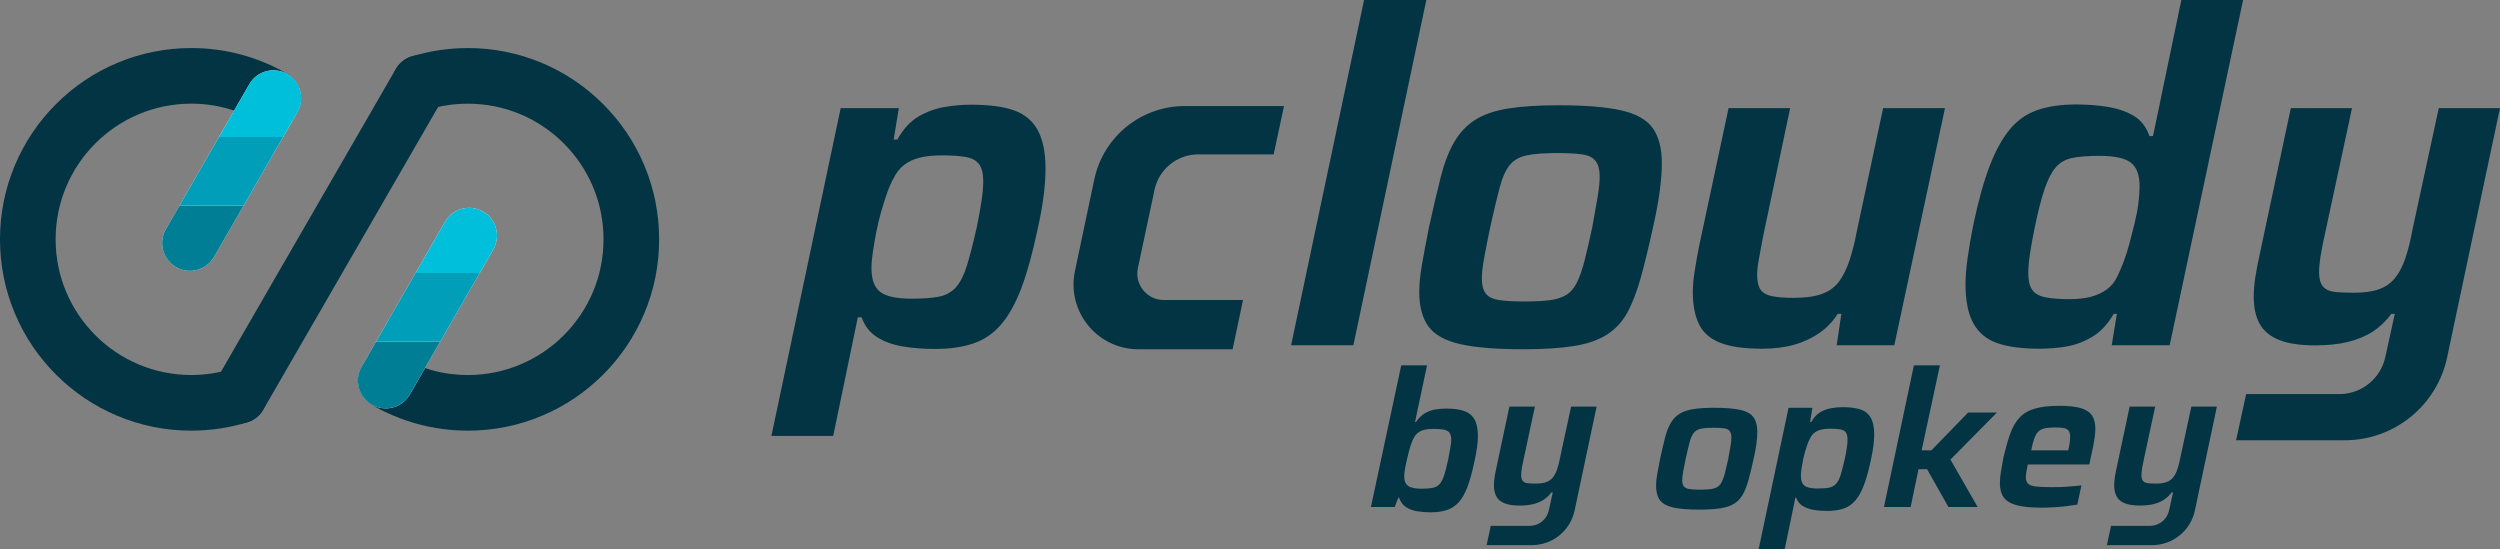 <?xml version="1.0" encoding="UTF-8"?>
<svg id="Layer_2" data-name="Layer 2" xmlns="http://www.w3.org/2000/svg"  viewBox="0 0 1920.88 422.18">
  <rect x="0" y="0" width="1920.88" height="422.18" fill="#808080" stroke="none"/>
  <defs>
    <style>
      .cls-1 {
        clip-path: url(#clippath);
      }

      .cls-2 {
        fill: none;
      }

      .cls-2, .cls-3, .cls-4, .cls-5, .cls-6, .cls-7 {
        stroke-width: 0px;
      }

      .cls-8 {
        clip-path: url(#clippath-1);
      }

      .cls-3 {
        fill: #009eb8;
      }

      .cls-4 {
        fill: #fff;
      }

      .cls-5 {
        fill: #00bfda;
      }

      .cls-6 {
        fill: #023444;
      }

      .cls-7 {
        fill: #007e95;
      }
    </style>
    <clipPath id="clippath">
      <path class="cls-2" d="m145.95,208.11c-3.62,0-7.28-.92-10.65-2.86-10.23-5.89-13.74-18.96-7.85-29.18l64.12-111.34c5.89-10.23,18.96-13.74,29.18-7.85,10.23,5.89,13.74,18.96,7.85,29.18l-64.12,111.34c-3.95,6.87-11.15,10.71-18.54,10.71Z"/>
    </clipPath>
    <clipPath id="clippath-1">
      <path class="cls-2" d="m296.35,313.78c-3.62,0-7.28-.92-10.65-2.86-10.23-5.89-13.74-18.96-7.85-29.18l64.12-111.34c5.89-10.23,18.96-13.74,29.18-7.85,10.23,5.89,13.74,18.96,7.85,29.18l-64.12,111.34c-3.95,6.87-11.15,10.71-18.54,10.71Z"/>
    </clipPath>
  </defs>
  <g id="Layer_1-2" data-name="Layer 1">
    <g>
      <g>
        <path class="cls-6" d="m146.99,330.89c-19.83,0-39.09-3.89-57.22-11.56-17.51-7.4-33.22-18-46.72-31.49-13.49-13.49-24.09-29.21-31.49-46.72C3.89,222.99,0,203.74,0,183.9s3.89-39.09,11.56-57.22c7.4-17.51,18-33.22,31.49-46.72,13.49-13.49,29.21-24.09,46.72-31.49,18.14-7.67,37.39-11.56,57.22-11.56,13.19,0,26.28,1.75,38.9,5.21,12.25,3.35,24.03,8.3,35.02,14.71,10.2,5.94,13.65,19.03,7.7,29.22-5.94,10.2-19.03,13.65-29.22,7.7-7.78-4.54-16.12-8.04-24.79-10.41-8.94-2.45-18.23-3.69-27.61-3.69-14.08,0-27.73,2.75-40.57,8.18-12.41,5.25-23.56,12.77-33.14,22.35-9.58,9.58-17.1,20.73-22.35,33.14-5.43,12.84-8.18,26.49-8.18,40.57s2.75,27.73,8.18,40.57c5.25,12.41,12.77,23.56,22.35,33.14,9.58,9.58,20.73,17.1,33.14,22.35,12.84,5.43,26.49,8.18,40.57,8.18,10.42,0,20.7-1.53,30.55-4.54,11.29-3.45,23.23,2.9,26.69,14.18,3.45,11.29-2.9,23.23-14.18,26.69-13.91,4.25-28.39,6.41-43.05,6.41Z"/>
        <path class="cls-6" d="m183.78,325.46c-3.63,0-7.3-.92-10.67-2.87-10.22-5.9-13.72-18.97-7.82-29.19L304.12,53.01c5.9-10.22,18.97-13.72,29.19-7.82,10.22,5.9,13.72,18.97,7.82,29.19l-138.83,240.39c-3.96,6.85-11.14,10.69-18.53,10.69Z"/>
        <path class="cls-4" d="m145.95,208.11c-3.62,0-7.28-.92-10.65-2.86-10.23-5.89-13.74-18.96-7.85-29.18l64.12-111.34c5.89-10.23,18.96-13.74,29.18-7.85,10.23,5.89,13.74,18.96,7.85,29.18l-64.12,111.34c-3.95,6.87-11.15,10.71-18.54,10.71Z"/>
        <g class="cls-1">
          <g>
            <rect class="cls-7" x="98.76" y="157.85" width="100.42" height="52.6"/>
            <rect class="cls-3" x="127.45" y="105.25" width="103.29" height="52.6"/>
            <rect class="cls-5" x="156.14" y="52.65" width="103.29" height="52.6"/>
          </g>
        </g>
        <path class="cls-6" d="m359.47,330.89c-13.19,0-26.28-1.75-38.9-5.21-12.25-3.35-24.03-8.3-35.02-14.71-10.2-5.94-13.65-19.03-7.7-29.22,5.94-10.2,19.03-13.65,29.22-7.7,7.78,4.54,16.12,8.04,24.79,10.41,8.94,2.45,18.23,3.69,27.61,3.69,14.08,0,27.73-2.75,40.57-8.18,12.41-5.25,23.56-12.77,33.14-22.35,9.58-9.58,17.1-20.73,22.35-33.14,5.43-12.84,8.18-26.49,8.18-40.57s-2.75-27.73-8.18-40.57c-5.25-12.41-12.77-23.56-22.35-33.14-9.58-9.58-20.73-17.1-33.14-22.35-12.84-5.43-26.49-8.18-40.57-8.18-10.42,0-20.7,1.53-30.55,4.54-11.29,3.45-23.23-2.9-26.69-14.18-3.45-11.29,2.9-23.23,14.18-26.69,13.91-4.25,28.39-6.41,43.05-6.41,19.83,0,39.09,3.89,57.22,11.56,17.51,7.4,33.22,18,46.72,31.49,13.49,13.49,24.09,29.21,31.49,46.72,7.67,18.14,11.56,37.39,11.56,57.22s-3.89,39.09-11.56,57.22c-7.4,17.51-18,33.22-31.49,46.72-13.49,13.49-29.21,24.09-46.72,31.49-18.14,7.67-37.39,11.56-57.22,11.56Z"/>
        <path class="cls-4" d="m296.35,313.78c-3.62,0-7.28-.92-10.65-2.86-10.23-5.89-13.74-18.96-7.85-29.18l64.12-111.34c5.89-10.23,18.96-13.74,29.18-7.85,10.23,5.89,13.74,18.96,7.85,29.18l-64.12,111.34c-3.95,6.87-11.15,10.71-18.54,10.71Z"/>
        <g class="cls-8">
          <g>
            <rect class="cls-7" x="254.18" y="262.36" width="100.42" height="52.6"/>
            <rect class="cls-3" x="282.87" y="209.76" width="103.29" height="52.6"/>
            <rect class="cls-5" x="311.56" y="157.16" width="103.29" height="52.6"/>
          </g>
        </g>
      </g>
      <g>
        <path class="cls-6" d="m592.72,334.96l53.22-251.89h44.69l-3.96,24.12h2.82c4.52-8.09,9.93-13.97,16.24-17.66,6.3-3.68,12.96-6.12,19.98-7.31,7.01-1.19,13.86-1.78,20.52-1.78,13.56,0,24.45,1.43,32.65,4.28,8.21,2.85,14.33,7.91,18.38,15.16,4.04,7.26,6.07,17.31,6.07,30.15,0,5.71-.48,12.43-1.43,20.16-.95,7.73-2.5,16.36-4.64,25.87-3.81,18.08-7.91,33.01-12.31,44.78-4.4,11.77-9.58,21.18-15.52,28.19-5.95,7.02-13.08,11.96-21.41,14.81-8.33,2.86-18.2,4.28-29.61,4.28-9.04,0-17.37-.66-24.98-1.97-7.62-1.3-14.16-3.68-19.62-7.13-5.48-3.45-9.4-8.5-11.78-15.17h-2.93l-18.92,91.11h-47.44Zm107.87-105.46c8.79,0,15.8-.54,21.03-1.6,5.22-1.07,9.5-3.44,12.83-7.13,3.33-3.68,6.12-9.14,8.38-16.39,2.26-7.24,4.81-17.16,7.66-29.76,1.66-8.08,2.91-14.97,3.74-20.67.83-5.7,1.25-10.57,1.25-14.61,0-5.94-1.07-10.34-3.21-13.19-2.14-2.85-5.52-4.69-10.16-5.52-4.63-.83-10.87-1.25-18.71-1.25-6.41,0-12,.6-16.75,1.78-4.75,1.19-8.79,3.09-12.12,5.7-3.33,2.62-5.94,5.94-7.84,9.98-1.66,2.85-3.27,6.41-4.81,10.69-1.55,4.28-3.09,9.09-4.63,14.43-1.55,5.35-2.85,10.75-3.92,16.22-1.07,5.47-1.96,10.64-2.67,15.5-.71,4.87-1.07,8.97-1.07,12.3,0,8.79,2.26,14.91,6.77,18.35,4.51,3.45,12.59,5.17,24.23,5.17Z"/>
        <path class="cls-6" d="m986.56,81.48h-76.25c-33.57,0-62.56,23.5-69.5,56.35l-14.88,70.42c-6.54,30.97,17.08,60.1,48.73,60.1h72.42l8-37.84h-60.9c-12.93,0-22.57-11.91-19.88-24.56l12.79-60.13c3.37-15.87,17.38-27.21,33.6-27.21h57.94l7.94-37.13Z"/>
        <path class="cls-6" d="m992.02,265.29L1048.08,0h47.84l-56.06,265.29h-47.85Z"/>
        <path class="cls-6" d="m1170.31,268.35c-20.67,0-36.77-1.31-48.29-3.92-11.53-2.61-19.66-7.13-24.41-13.54-4.76-6.41-7.13-15.32-7.13-26.73,0-5.94.71-13.01,2.14-21.21,1.43-8.2,3.21-17.64,5.35-28.33,3.32-15.2,6.35-28.16,9.09-38.85,2.73-10.69,6.18-19.6,10.33-26.73,4.16-7.13,9.5-12.77,16.04-16.93,6.53-4.16,14.97-7.07,25.31-8.73,10.33-1.66,23.22-2.49,38.67-2.49,20.67,0,36.76,1.31,48.29,3.92,11.52,2.62,19.6,7.19,24.23,13.72,4.63,6.54,6.95,15.5,6.95,26.91,0,5.94-.53,13.01-1.6,21.2-1.07,8.2-2.79,17.53-5.17,27.98-3.33,15.21-6.48,28.16-9.45,38.85-2.97,10.69-6.41,19.6-10.33,26.73-3.92,7.13-9.15,12.78-15.68,16.93-6.54,4.16-14.97,7.07-25.3,8.73-10.34,1.66-23.35,2.5-39.03,2.5Zm1.43-36.71c8.07,0,14.61-.36,19.6-1.07,4.99-.71,9.09-2.08,12.3-4.1,3.21-2.01,5.88-5.17,8.02-9.44,2.14-4.28,4.1-9.92,5.88-16.93,1.78-7.01,3.74-15.51,5.88-25.48,1.66-9.03,3.03-16.75,4.1-23.16,1.07-6.42,1.6-11.76,1.6-16.04,0-4.99-1.01-8.85-3.03-11.58-2.02-2.73-5.41-4.46-10.16-5.17-4.75-.71-11.4-1.07-19.96-1.07-9.75,0-17.41.6-22.99,1.78-5.58,1.19-9.92,3.69-13.01,7.48-3.09,3.8-5.65,9.51-7.66,17.11-2.02,7.6-4.45,17.82-7.31,30.65-1.91,9.27-3.45,17.11-4.63,23.52-1.19,6.41-1.78,11.76-1.78,16.04,0,4.99,1.01,8.79,3.03,11.4,2.02,2.62,5.46,4.28,10.34,4.99,4.87.71,11.46,1.07,19.78,1.07Z"/>
        <path class="cls-6" d="m1353.85,267.94c-13.8,0-24.57-1.55-32.3-4.64-7.73-3.09-13.15-7.91-16.24-14.45-3.09-6.54-4.64-14.57-4.64-24.09,0-4.76.47-10.23,1.43-16.42.95-6.18,2.14-12.85,3.57-19.98l22.48-105.28h47.32l-20.72,98.26c-1.19,6.2-2.27,11.91-3.22,17.15-.95,5.24-1.43,9.41-1.43,12.51,0,5.24.89,9.11,2.68,11.61s4.76,4.17,8.93,5c4.16.84,9.7,1.25,16.61,1.25,8.81,0,16.02-1.01,21.61-3.04,5.6-2.02,10.01-5.24,13.22-9.65,3.22-4.4,5.9-9.88,8.04-16.44,2.14-6.55,4.05-14.23,5.72-23.05l20.01-93.61h47.52l-38.94,182.22h-44.29l3.6-24.12h-2.79c-3.81,5.95-8.57,10.89-14.28,14.81s-12.13,6.9-19.27,8.92c-7.14,2.02-15.35,3.03-24.63,3.03Z"/>
        <path class="cls-6" d="m1567.31,267.94c-13.56,0-24.45-1.43-32.65-4.28-8.21-2.85-14.33-7.9-18.38-15.16-4.05-7.25-6.07-17.31-6.07-30.15,0-5.71.53-12.43,1.61-20.16,1.07-7.73,2.55-16.35,4.46-25.87,3.8-18.08,7.97-33.01,12.49-44.78,4.52-11.77,9.69-21.17,15.52-28.19,5.83-7.01,12.9-11.96,21.23-14.81,8.32-2.86,18.2-4.28,29.62-4.28,9.04,0,17.36.66,24.98,1.96,7.61,1.31,14.15,3.63,19.63,6.96,5.47,3.34,9.39,8.45,11.77,15.35h2.76L1676.04,0h47.45l-56.42,265.29h-44.52l3.96-24.12h-2.46c-4.52,7.85-9.94,13.68-16.24,17.49-6.3,3.81-12.84,6.3-19.62,7.49-6.78,1.19-13.74,1.78-20.87,1.78Zm22.83-38.08c6.65,0,12.3-.65,16.93-1.96,4.63-1.3,8.61-3.21,11.94-5.7,3.33-2.5,5.94-5.76,7.84-9.8,1.42-2.85,2.97-6.41,4.63-10.69,1.66-4.28,3.21-9.09,4.63-14.43,1.42-5.35,2.79-10.69,4.1-16.04,1.3-5.35,2.26-10.45,2.85-15.32.59-4.87.89-9.09.89-12.65,0-8.79-2.26-14.91-6.77-18.35-4.52-3.44-12.6-5.17-24.23-5.17-8.55,0-15.45.54-20.67,1.6-5.23,1.07-9.44,3.45-12.65,7.13-3.21,3.69-6.06,9.15-8.55,16.39-2.5,7.25-5.05,17.17-7.66,29.76-1.67,8.08-2.91,14.97-3.74,20.67-.84,5.7-1.25,10.57-1.25,14.61,0,5.7,1.01,9.98,3.03,12.83,2.02,2.85,5.4,4.75,10.16,5.7,4.75.95,10.93,1.43,18.53,1.43Z"/>
        <path class="cls-6" d="m1873.83,83.07l-19.96,92.31c-1.66,9.03-3.56,16.7-5.7,22.99-2.14,6.3-4.81,11.4-8.02,15.33-3.21,3.92-7.31,6.77-12.3,8.55-4.99,1.78-11.4,2.67-19.25,2.67-6.18,0-11.23-.23-15.15-.71-3.92-.47-6.83-1.9-8.73-4.28-1.91-2.37-2.85-5.94-2.85-10.69,0-3.56.41-7.9,1.25-13.01.83-5.11,2.08-11.34,3.74-18.71l20.32-94.45h-47.02l-23.86,112.17c-1.42,6.41-2.55,12.28-3.38,17.62-.83,5.34-1.25,10.39-1.25,15.13,0,8.31,1.48,15.2,4.45,20.65,2.96,5.46,7.89,9.62,14.78,12.46,6.88,2.85,16.26,4.27,28.13,4.27,9.49,0,17.86-.89,25.1-2.67,7.24-1.78,13.53-4.39,18.87-7.83,5.34-3.44,10.15-8.01,14.42-13.71h2.63l-7.31,33.28c-3.64,16.56-18.31,28.36-35.26,28.36h-71.65l-7.71,35.48h83.45c38.05,0,70.9-26.65,78.75-63.88l5.62-26.67,34.93-164.66h-47.05Z"/>
      </g>
      <g>
        <path class="cls-6" d="m1099.18,393.64c-3.54,0-7-.28-10.38-.83-3.39-.56-6.27-1.64-8.64-3.26-2.38-1.61-4.12-4.04-5.23-7.27h-.48l-2.82,7.26h-18.27l23.29-108.84h19.81l-9.21,43.54h.72c2.02-2.93,4.24-5.13,6.67-6.59,2.43-1.47,5.05-2.45,7.88-2.96,2.83-.51,5.76-.76,8.79-.76,5.66,0,10.26.63,13.79,1.9,3.53,1.26,6.16,3.44,7.88,6.52,1.72,3.09,2.58,7.35,2.58,12.81,0,2.53-.23,5.43-.68,8.71-.45,3.29-1.14,6.95-2.05,10.99-1.62,7.68-3.36,14.02-5.23,19.02-1.87,5-4.07,8.94-6.6,11.82-2.53,2.88-5.58,4.92-9.17,6.14-3.59,1.21-7.8,1.82-12.65,1.82Zm-7.18-18.14c3.57,0,6.49-.22,8.78-.67,2.28-.45,4.09-1.44,5.43-2.98s2.5-3.84,3.5-6.92c.99-3.07,2.03-7.24,3.12-12.5.6-3.37,1.12-6.22,1.56-8.55.45-2.33.67-4.29.67-5.87,0-2.48-.45-4.32-1.34-5.51-.89-1.19-2.33-1.98-4.31-2.38-1.99-.39-4.56-.59-7.74-.59-2.68,0-4.93.2-6.77.59-1.84.4-3.45,1.07-4.83,2.01-1.39.95-2.53,2.16-3.42,3.65-.69,1.19-1.41,2.78-2.16,4.76-.74,1.99-1.44,4.24-2.08,6.77-.64,2.53-1.24,5.01-1.78,7.44-.55,2.43-.97,4.64-1.26,6.62-.3,1.98-.45,3.52-.45,4.61,0,3.47,1.02,5.92,3.05,7.36,2.03,1.44,5.38,2.16,10.04,2.16Z"/>
        <path class="cls-6" d="m1305.76,391.57c-8.63,0-15.35-.55-20.16-1.64-4.81-1.09-8.21-2.98-10.19-5.65-1.98-2.68-2.97-6.4-2.97-11.16,0-2.48.3-5.43.89-8.85.59-3.42,1.34-7.36,2.23-11.83,1.39-6.35,2.65-11.75,3.79-16.21,1.14-4.46,2.58-8.18,4.31-11.16,1.74-2.98,3.97-5.33,6.7-7.06,2.72-1.74,6.25-2.95,10.56-3.65,4.31-.69,9.69-1.04,16.14-1.04,8.63,0,15.35.55,20.16,1.64,4.81,1.09,8.18,3,10.12,5.73,1.93,2.73,2.9,6.47,2.9,11.23,0,2.48-.22,5.43-.67,8.85-.45,3.42-1.17,7.32-2.15,11.68-1.39,6.35-2.7,11.75-3.94,16.21-1.24,4.46-2.68,8.18-4.32,11.16-1.63,2.98-3.82,5.33-6.54,7.06-2.73,1.74-6.25,2.95-10.56,3.65-4.31.69-9.74,1.04-16.29,1.04Zm.6-15.32c3.37,0,6.1-.15,8.18-.45,2.08-.3,3.79-.87,5.13-1.71,1.34-.84,2.45-2.16,3.34-3.94.89-1.79,1.71-4.14,2.46-7.06.74-2.92,1.56-6.47,2.46-10.64.69-3.77,1.26-6.99,1.71-9.67.45-2.68.67-4.91.67-6.69,0-2.08-.42-3.7-1.26-4.84-.85-1.14-2.26-1.86-4.24-2.15-1.98-.3-4.76-.45-8.33-.45-4.07,0-7.27.25-9.59.74-2.33.5-4.14,1.54-5.43,3.12-1.29,1.59-2.36,3.97-3.2,7.14-.84,3.18-1.86,7.44-3.05,12.79-.79,3.87-1.44,7.14-1.93,9.82s-.74,4.91-.74,6.69c0,2.08.42,3.67,1.26,4.76s2.28,1.79,4.32,2.08c2.03.3,4.78.45,8.26.45Z"/>
        <path class="cls-6" d="m1351.23,422.18l23-108.84h18.33l-1.79,10.88h.93c1.92-3.43,4.22-5.93,6.9-7.5,2.68-1.57,5.51-2.6,8.49-3.11,2.98-.51,5.88-.76,8.71-.76,5.76,0,10.38.61,13.87,1.82,3.49,1.21,6.09,3.36,7.8,6.44,1.72,3.09,2.58,7.35,2.58,12.81,0,2.43-.21,5.28-.61,8.56-.4,3.29-1.06,6.95-1.97,10.99-1.62,7.68-3.36,14.02-5.23,19.02-1.87,5-4.07,8.99-6.6,11.97-2.53,2.98-5.56,5.08-9.09,6.29-3.54,1.21-7.73,1.82-12.58,1.82-3.84,0-7.38-.28-10.61-.83-3.23-.56-6.01-1.57-8.34-3.03-2.33-1.46-3.99-3.61-5-6.44h-.51l-8.29,39.91h-20Zm45.41-46.83c3.67,0,6.59-.22,8.78-.67s3.97-1.44,5.36-2.98,2.55-3.82,3.5-6.84c.94-3.03,2.01-7.16,3.2-12.42.69-3.37,1.22-6.25,1.56-8.63.35-2.38.52-4.41.52-6.1,0-2.48-.45-4.32-1.34-5.51-.89-1.19-2.31-1.96-4.24-2.3-1.93-.35-4.54-.52-7.81-.52-2.68,0-5.01.25-6.99.74-1.98.5-3.67,1.29-5.06,2.38-1.39,1.09-2.48,2.48-3.27,4.17-.69,1.19-1.36,2.68-2.01,4.46-.64,1.79-1.29,3.79-1.93,6.03-.64,2.23-1.19,4.49-1.63,6.77s-.82,4.44-1.12,6.47c-.3,2.03-.45,3.75-.45,5.13,0,3.67.94,6.22,2.83,7.66,1.88,1.44,5.25,2.16,10.11,2.16Z"/>
        <path class="cls-6" d="m1447.55,389.53l23-108.84h19.99l-14.05,65.31h7.52l28.17-29.02h22.14l-35.71,36.14,20.92,36.42h-22.46l-16.4-29.02h-6.59l-6.03,29.02h-20.49Z"/>
        <path class="cls-6" d="m1568.3,390.05c-8.13,0-14.48-.64-19.04-1.93-4.56-1.29-7.81-3.3-9.74-6.02-1.93-2.73-2.9-6.27-2.9-10.64,0-2.77.27-5.85.82-9.22.55-3.37,1.22-7.09,2.01-11.16,1.58-6.74,3.25-12.59,4.99-17.55,1.73-4.96,4.06-9.07,6.99-12.35,2.92-3.27,6.84-5.65,11.75-7.14,4.91-1.49,11.28-2.23,19.11-2.23,7.24,0,12.84.62,16.81,1.86,3.96,1.24,6.77,3.15,8.4,5.73,1.64,2.58,2.45,5.85,2.45,9.82,0,1.88-.15,3.99-.44,6.32-.3,2.33-.7,4.78-1.19,7.36-.5,2.58-1.09,5.31-1.79,8.18l-1.19,5.8h-47.3c-.4,1.99-.74,3.79-1.04,5.43-.3,1.64-.45,3.1-.45,4.39,0,2.08.55,3.7,1.64,4.84s3.03,1.88,5.8,2.23c2.78.35,6.7.52,11.75.52,2.18,0,4.61-.02,7.29-.07,2.68-.05,5.45-.22,8.33-.52,2.88-.3,5.51-.55,7.89-.74l-3.12,14.73c-2.28.4-5.01.79-8.18,1.19-3.17.4-6.45.69-9.82.89-3.37.2-6.65.3-9.82.3Zm-7.59-44.06h28.41l.45-1.79c.39-1.88.67-3.5.82-4.84.15-1.34.22-2.55.22-3.64,0-2.08-.37-3.65-1.12-4.69-.74-1.04-1.96-1.73-3.65-2.08s-3.92-.52-6.69-.52c-3.37,0-6.08.22-8.11.67-2.03.45-3.67,1.29-4.91,2.53-1.24,1.24-2.28,3.03-3.12,5.36-.85,2.33-1.62,5.33-2.31,9Z"/>
        <path class="cls-6" d="m1683.74,312.41l-8.32,38.5c-.69,3.77-1.49,6.96-2.38,9.59-.89,2.63-2.01,4.76-3.34,6.39-1.34,1.64-3.05,2.82-5.13,3.57-2.08.74-4.76,1.11-8.03,1.11-2.58,0-4.68-.1-6.32-.3-1.64-.2-2.85-.79-3.64-1.78-.79-.99-1.19-2.48-1.19-4.46,0-1.49.17-3.29.52-5.43.35-2.13.87-4.73,1.56-7.8l8.47-39.39h-19.61l-9.95,46.78c-.59,2.67-1.07,5.12-1.41,7.35-.35,2.23-.52,4.33-.52,6.31,0,3.47.62,6.34,1.86,8.61,1.24,2.28,3.29,4.01,6.16,5.2,2.87,1.19,6.78,1.78,11.73,1.78,3.96,0,7.45-.37,10.47-1.11,3.02-.74,5.64-1.83,7.87-3.27,2.23-1.43,4.23-3.34,6.02-5.72h1.1l-3.05,13.88c-1.52,6.91-7.63,11.83-14.71,11.83h-29.88l-3.21,14.8h34.8c15.87,0,29.57-11.12,32.84-26.65l2.34-11.12,14.57-68.68h-19.62Z"/>
        <path class="cls-6" d="m1207.16,312.41l-8.32,38.5c-.69,3.77-1.49,6.96-2.38,9.59-.89,2.63-2.01,4.76-3.34,6.39-1.34,1.64-3.05,2.82-5.13,3.57-2.08.74-4.76,1.11-8.03,1.11-2.58,0-4.68-.1-6.32-.3-1.64-.2-2.85-.79-3.64-1.78-.79-.99-1.19-2.48-1.19-4.46,0-1.49.17-3.29.52-5.43.35-2.13.87-4.73,1.56-7.8l8.47-39.39h-19.61l-9.95,46.78c-.59,2.67-1.07,5.12-1.41,7.35-.35,2.23-.52,4.33-.52,6.31,0,3.47.62,6.34,1.86,8.61,1.24,2.28,3.29,4.01,6.16,5.2,2.87,1.19,6.78,1.78,11.73,1.78,3.96,0,7.45-.37,10.47-1.11,3.02-.74,5.64-1.83,7.87-3.27,2.23-1.43,4.23-3.34,6.02-5.72h1.1l-3.05,13.88c-1.52,6.91-7.63,11.83-14.71,11.83h-29.88l-3.21,14.8h34.8c15.87,0,29.57-11.12,32.84-26.65l2.34-11.12,14.57-68.68h-19.62Z"/>
      </g>
    </g>
  </g>
</svg>